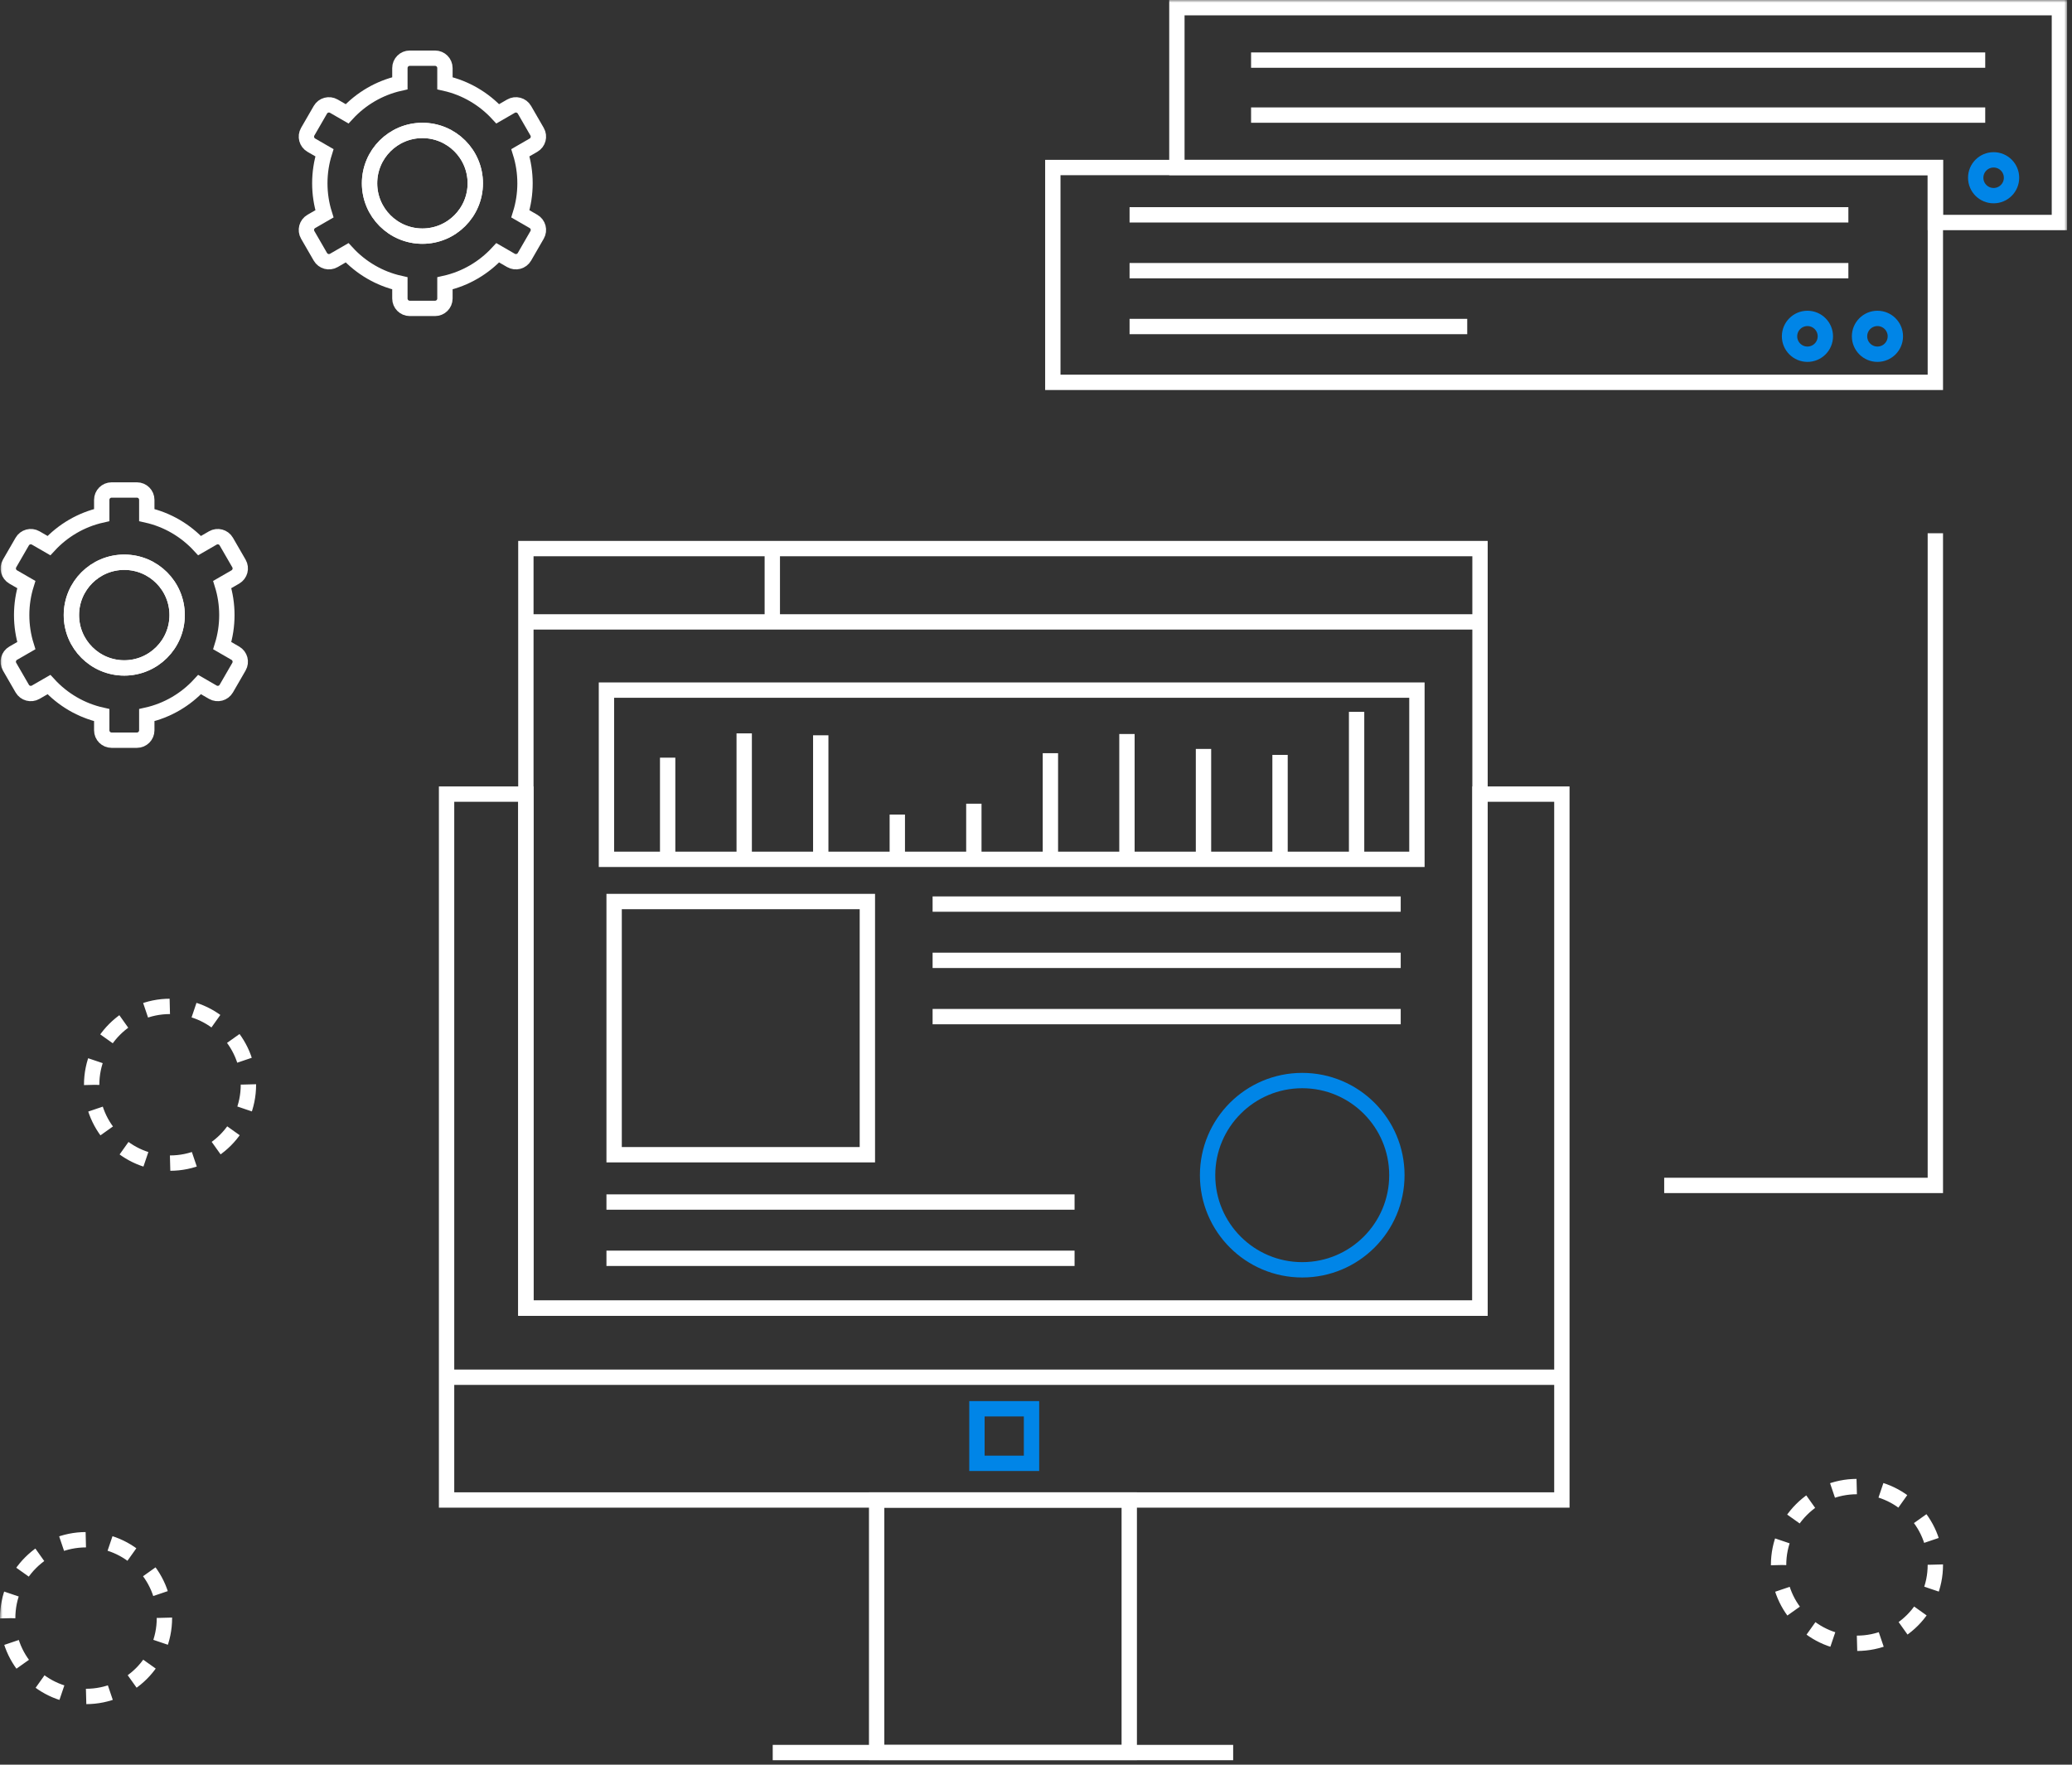 <svg width="405" height="345" viewBox="0 0 405 345" fill="none" xmlns="http://www.w3.org/2000/svg">
<rect x="0" y="0" width="405" height="345" fill="#333333" stroke="none"/>
<path d="M151.039 342.625H241.039" stroke="white" stroke-width="3"/>
<path d="M87.289 269.25H305.289" stroke="white" stroke-width="3"/>
<path fill-rule="evenodd" clip-rule="evenodd" d="M190.956 286.083H201.623V275.416H190.956V286.083Z" stroke="#0085E7" stroke-width="3"/>
<path d="M325.289 231.75H378.289V104.25" stroke="white" stroke-width="3"/>
<path fill-rule="evenodd" clip-rule="evenodd" d="M102.789 255.75H289.289V107.25H102.789V255.75Z" stroke="white" stroke-width="3"/>
<path fill-rule="evenodd" clip-rule="evenodd" d="M289.289 155.25V255.75H102.789V155.25H87.289V293.25H305.289V155.25H289.289Z" stroke="white" stroke-width="3"/>
<path fill-rule="evenodd" clip-rule="evenodd" d="M273.039 229.75C273.039 239.967 264.757 248.25 254.539 248.25C244.322 248.25 236.039 239.967 236.039 229.75C236.039 219.533 244.322 211.25 254.539 211.25C264.757 211.25 273.039 219.533 273.039 229.75Z" stroke="#0085E7" stroke-width="3"/>
<mask id="mask0" mask-type="alpha" maskUnits="userSpaceOnUse" x="0" y="0" width="405" height="345">
<path fill-rule="evenodd" clip-rule="evenodd" d="M0 344.125H404.039V0H0V344.125Z" fill="white"/>
</mask>
<g mask="url(#mask0)">
<path fill-rule="evenodd" clip-rule="evenodd" d="M118.539 227.25H171.039V174.75H118.539V227.25ZM121.539 224.25H168.039V177.75H121.539V224.25Z" fill="white"/>
<path d="M182.289 176.75H273.789" stroke="white" stroke-width="3"/>
<path d="M182.289 187.75H273.789" stroke="white" stroke-width="3"/>
<path d="M118.539 235H210.039" stroke="white" stroke-width="3"/>
<path d="M118.539 246H210.039" stroke="white" stroke-width="3"/>
<path d="M182.289 198.75H273.789" stroke="white" stroke-width="3"/>
<path d="M102.789 121.583H289.289" stroke="white" stroke-width="3"/>
<path d="M150.956 107.25V121.583" stroke="white" stroke-width="3"/>
<path fill-rule="evenodd" clip-rule="evenodd" d="M118.539 168H276.956V134.917H118.539V168Z" stroke="white" stroke-width="3"/>
<path d="M130.502 168V148.125" stroke="white" stroke-width="3"/>
<path d="M145.464 168V143.375" stroke="white" stroke-width="3"/>
<path d="M160.427 168V143.75" stroke="white" stroke-width="3"/>
<path d="M175.39 168V159.25" stroke="white" stroke-width="3"/>
<path d="M190.352 168V157.125" stroke="white" stroke-width="3"/>
<path d="M205.315 168V147.25" stroke="white" stroke-width="3"/>
<path d="M220.277 168V143.5" stroke="white" stroke-width="3"/>
<path d="M235.239 168V146.417" stroke="white" stroke-width="3"/>
<path d="M250.202 168V147.583" stroke="white" stroke-width="3"/>
<path d="M265.164 168V139.167" stroke="white" stroke-width="3"/>
<path fill-rule="evenodd" clip-rule="evenodd" d="M48.557 212.07C48.557 220.531 41.699 227.39 33.237 227.39C24.776 227.39 17.917 220.531 17.917 212.07C17.917 203.609 24.776 196.75 33.237 196.75C41.699 196.75 48.557 203.609 48.557 212.07Z" stroke="white" stroke-width="3" stroke-dasharray="4.81 4.81"/>
<path fill-rule="evenodd" clip-rule="evenodd" d="M32.14 316.339C32.14 324.8 25.282 331.659 16.821 331.659C8.359 331.659 1.5 324.8 1.5 316.339C1.5 307.878 8.359 301.019 16.821 301.019C25.282 301.019 32.14 307.878 32.14 316.339Z" stroke="white" stroke-width="3" stroke-dasharray="4.81 4.81"/>
<path fill-rule="evenodd" clip-rule="evenodd" d="M378.289 305.946C378.289 314.407 371.43 321.266 362.969 321.266C354.508 321.266 347.648 314.407 347.648 305.946C347.648 297.485 354.508 290.626 362.969 290.626C371.43 290.626 378.289 297.485 378.289 305.946Z" stroke="white" stroke-width="3" stroke-dasharray="4.81 4.81"/>
<path fill-rule="evenodd" clip-rule="evenodd" d="M171.352 342.625H220.727V293.25H171.352V342.625Z" stroke="white" stroke-width="3"/>
<path fill-rule="evenodd" clip-rule="evenodd" d="M34.623 120.25C34.623 125.957 29.996 130.583 24.289 130.583C18.582 130.583 13.956 125.957 13.956 120.25C13.956 114.543 18.582 109.917 24.289 109.917C29.996 109.917 34.623 114.543 34.623 120.25Z" stroke="white" stroke-width="3"/>
<path fill-rule="evenodd" clip-rule="evenodd" d="M34.623 120.25C34.623 125.957 29.996 130.583 24.289 130.583C18.582 130.583 13.956 125.957 13.956 120.25C13.956 114.543 18.582 109.917 24.289 109.917C29.996 109.917 34.623 114.543 34.623 120.25Z" stroke="white" stroke-width="3"/>
<path fill-rule="evenodd" clip-rule="evenodd" d="M44.344 120.25C44.344 118.17 44.028 116.164 43.44 114.277L46.001 112.798C46.923 112.266 47.24 111.086 46.707 110.164L44.233 105.879C43.7 104.957 42.521 104.641 41.599 105.173L39.013 106.666C36.301 103.728 32.732 101.602 28.692 100.695V97.721C28.692 96.656 27.828 95.793 26.764 95.793H21.816C20.75 95.793 19.887 96.656 19.887 97.721V100.695C15.847 101.602 12.279 103.728 9.567 106.666L6.98 105.173C6.058 104.641 4.878 104.957 4.346 105.879L1.872 110.164C1.339 111.086 1.656 112.266 2.577 112.798L5.14 114.277C4.552 116.164 4.235 118.17 4.235 120.25C4.235 122.33 4.552 124.336 5.14 126.223L2.577 127.702C1.656 128.234 1.339 129.414 1.872 130.336L4.346 134.621C4.878 135.543 6.058 135.859 6.98 135.327L9.567 133.834C12.279 136.772 15.847 138.898 19.887 139.805V142.779C19.887 143.844 20.75 144.707 21.816 144.707H26.764C27.828 144.707 28.692 143.844 28.692 142.779V139.805C32.732 138.898 36.301 136.772 39.013 133.834L41.599 135.327C42.521 135.859 43.7 135.543 44.233 134.621L46.707 130.336C47.24 129.414 46.923 128.234 46.001 127.702L43.44 126.223C44.028 124.336 44.344 122.33 44.344 120.25Z" stroke="white" stroke-width="3"/>
<path fill-rule="evenodd" clip-rule="evenodd" d="M92.9 35.834C92.9 41.541 88.273 46.167 82.567 46.167C76.86 46.167 72.233 41.541 72.233 35.834C72.233 30.127 76.86 25.501 82.567 25.501C88.273 25.501 92.9 30.127 92.9 35.834Z" stroke="white" stroke-width="3"/>
<path fill-rule="evenodd" clip-rule="evenodd" d="M92.9 35.834C92.9 41.541 88.273 46.167 82.567 46.167C76.86 46.167 72.233 41.541 72.233 35.834C72.233 30.127 76.86 25.501 82.567 25.501C88.273 25.501 92.9 30.127 92.9 35.834Z" stroke="white" stroke-width="3"/>
<path fill-rule="evenodd" clip-rule="evenodd" d="M102.621 35.834C102.621 33.754 102.304 31.748 101.716 29.861L104.277 28.382C105.2 27.85 105.516 26.67 104.983 25.748L102.51 21.462C101.976 20.541 100.798 20.225 99.875 20.757L97.289 22.25C94.577 19.312 91.009 17.186 86.969 16.279V13.305C86.969 12.24 86.105 11.377 85.04 11.377H80.092C79.027 11.377 78.164 12.24 78.164 13.305V16.279C74.123 17.186 70.555 19.312 67.843 22.25L65.257 20.757C64.334 20.225 63.155 20.541 62.623 21.462L60.148 25.748C59.616 26.67 59.932 27.85 60.854 28.382L63.416 29.861C62.828 31.748 62.512 33.754 62.512 35.834C62.512 37.914 62.828 39.92 63.416 41.807L60.854 43.286C59.932 43.818 59.616 44.998 60.148 45.919L62.623 50.205C63.155 51.127 64.334 51.443 65.257 50.911L67.843 49.418C70.555 52.356 74.123 54.482 78.164 55.388V58.363C78.164 59.428 79.027 60.291 80.092 60.291H85.04C86.105 60.291 86.969 59.428 86.969 58.363V55.388C91.009 54.482 94.577 52.356 97.289 49.418L99.875 50.911C100.798 51.443 101.976 51.127 102.51 50.205L104.983 45.919C105.516 44.998 105.2 43.818 104.277 43.286L101.716 41.807C102.304 39.92 102.621 37.914 102.621 35.834Z" stroke="white" stroke-width="3"/>
<path fill-rule="evenodd" clip-rule="evenodd" d="M205.789 74.75H378.289V32.75H205.789V74.75Z" stroke="white" stroke-width="3"/>
<path fill-rule="evenodd" clip-rule="evenodd" d="M230.039 1.5V32.75H378.289V43.5H402.539V1.5H230.039Z" stroke="white" stroke-width="3"/>
<path d="M244.539 11.75H388.039" stroke="white" stroke-width="3"/>
<path d="M244.539 22.5H388.039" stroke="white" stroke-width="3"/>
<path d="M220.789 42H361.289" stroke="white" stroke-width="3"/>
<path d="M220.789 52.917H361.289" stroke="white" stroke-width="3"/>
<path d="M220.789 63.833H286.789" stroke="white" stroke-width="3"/>
<path fill-rule="evenodd" clip-rule="evenodd" d="M356.789 65.75C356.789 67.683 355.223 69.25 353.289 69.25C351.356 69.25 349.789 67.683 349.789 65.75C349.789 63.817 351.356 62.25 353.289 62.25C355.223 62.25 356.789 63.817 356.789 65.75Z" stroke="#0085E7" stroke-width="3"/>
<path fill-rule="evenodd" clip-rule="evenodd" d="M370.472 65.75C370.472 67.683 368.906 69.25 366.972 69.25C365.039 69.25 363.472 67.683 363.472 65.75C363.472 63.817 365.039 62.25 366.972 62.25C368.906 62.25 370.472 63.817 370.472 65.75Z" stroke="#0085E7" stroke-width="3"/>
<path fill-rule="evenodd" clip-rule="evenodd" d="M393.179 34.75C393.179 36.683 391.613 38.25 389.679 38.25C387.746 38.25 386.179 36.683 386.179 34.75C386.179 32.817 387.746 31.25 389.679 31.25C391.613 31.25 393.179 32.817 393.179 34.75Z" stroke="#0085E7" stroke-width="3"/>
</g>
</svg>
